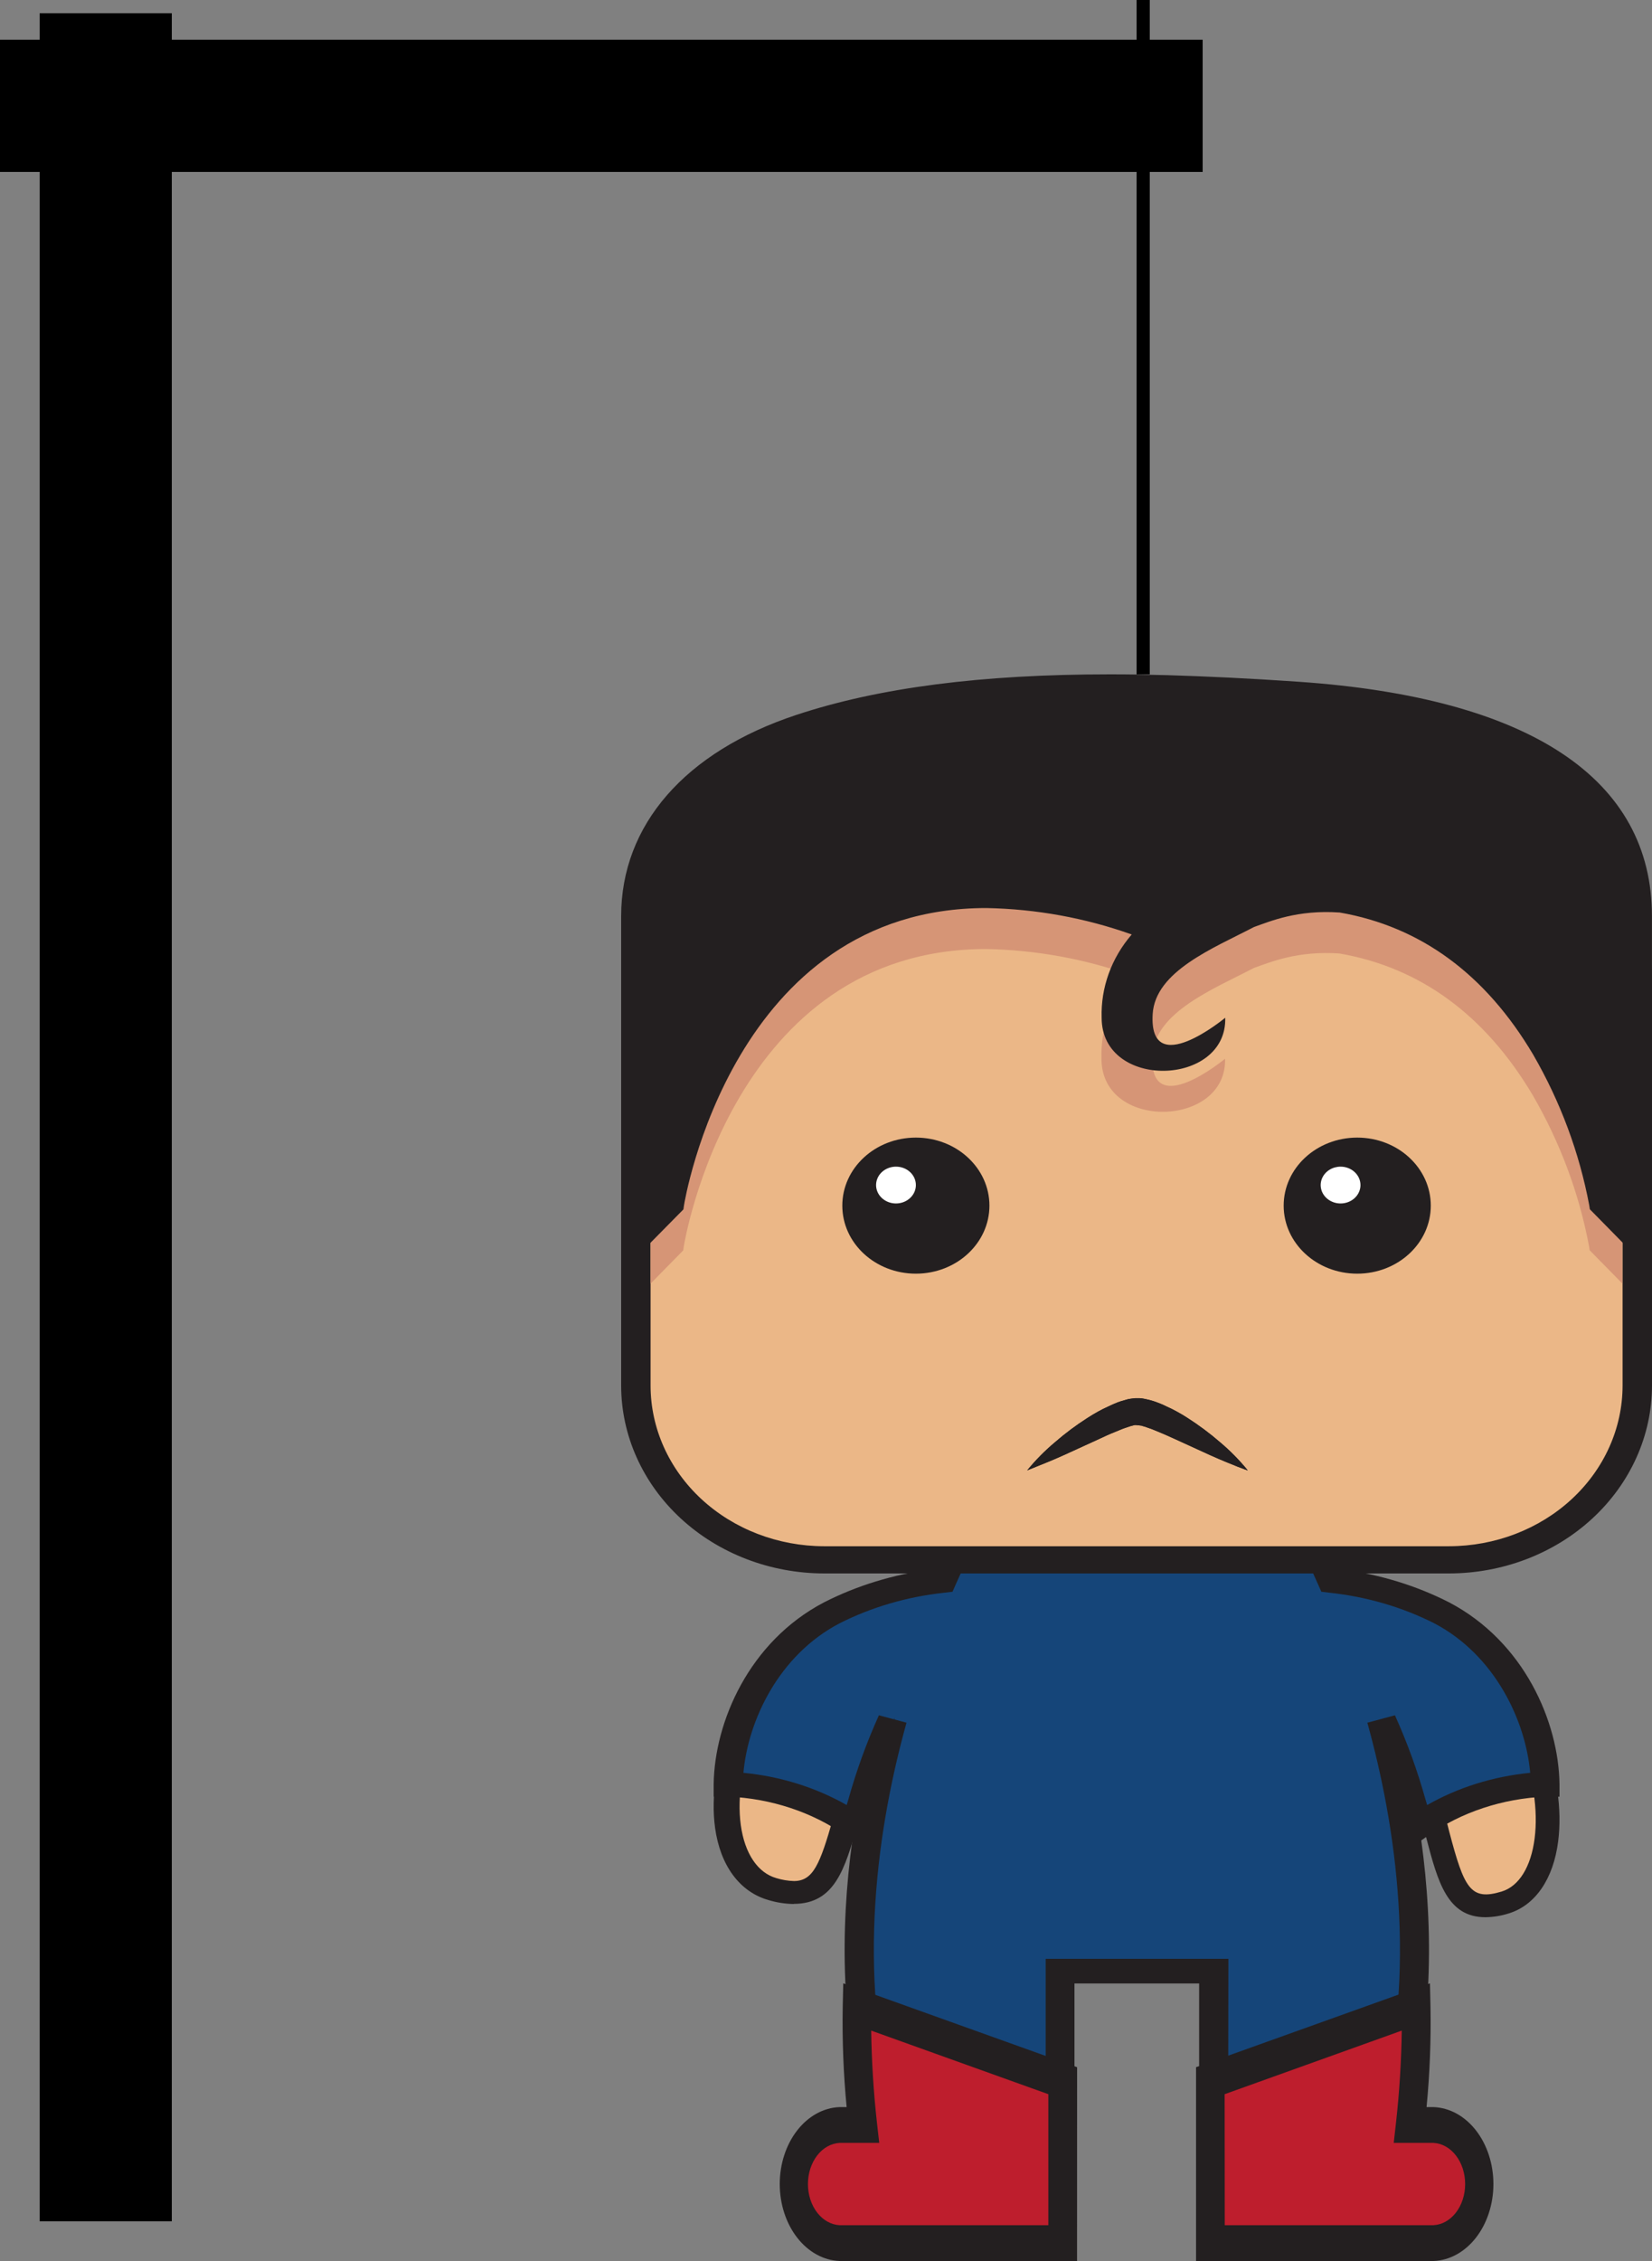 <svg width="125" height="171" viewBox="0 0 125 171" fill="none" xmlns="http://www.w3.org/2000/svg">
<rect x="0" y="0" width="125" height="171" fill="#808080" stroke="none"/>
<path d="M95.176 126.401C95.176 126.401 103.275 124.776 106.585 132.14C109.896 139.504 108.711 145.465 113.895 143.874C119.079 142.283 117.959 129.722 110.681 125.397C104.391 121.66 96.585 123.205 94.214 123.094L95.176 126.401Z" fill="#EBB787"/>
<path d="M112.396 145C109.514 145 108.794 142.339 107.915 138.973C107.382 136.757 106.659 134.588 105.753 132.487C103.653 127.815 99.416 127.117 97.082 127.117C96.502 127.113 95.924 127.158 95.353 127.252L94.531 127.416L93 122.17L94.25 122.226C94.686 122.247 95.363 122.201 96.177 122.149C97.208 122.083 98.49 122 99.917 122C104.463 122 108.138 122.872 111.146 124.661C116.345 127.749 118.506 134.478 117.901 139.251C117.541 142.103 116.175 144.093 114.162 144.712C113.592 144.895 112.997 144.992 112.396 145V145ZM97.089 125.38C99.867 125.38 104.903 126.214 107.414 131.796C108.351 133.983 109.103 136.239 109.662 138.542C110.793 142.829 111.269 143.77 113.625 143.058C114.936 142.659 115.844 141.193 116.118 139.042C116.665 134.756 114.605 128.763 110.21 126.151C107.493 124.536 104.128 123.751 99.924 123.751C98.559 123.751 97.309 123.831 96.322 123.897L95.41 123.952L95.846 125.453C96.17 125.408 96.595 125.38 97.089 125.38V125.38Z" fill="#231F20"/>
<path d="M78.657 125.41C78.657 125.41 69.914 123.785 66.334 131.146C62.754 138.507 64.038 144.465 58.438 142.875C52.838 141.285 54.049 128.729 61.909 124.406C68.703 120.67 77.14 122.215 79.696 122.104L78.657 125.41Z" fill="#EBB787"/>
<path d="M60.057 144C59.405 143.989 58.76 143.888 58.142 143.701C55.971 143.083 54.5 141.094 54.107 138.243C53.453 133.483 55.784 126.757 61.399 123.66C64.649 121.872 68.618 121 73.532 121C75.07 121 76.455 121.083 77.568 121.149C78.451 121.201 79.179 121.247 79.65 121.226L81 121.17L79.35 126.417L78.459 126.25C77.843 126.155 77.22 126.11 76.595 126.115C74.07 126.115 69.497 126.809 67.229 131.483C66.251 133.582 65.469 135.75 64.894 137.965C63.933 141.33 63.17 143.99 60.053 143.99L60.057 144ZM73.548 122.747C69.003 122.747 65.376 123.531 62.434 125.146C57.691 127.757 55.465 133.747 56.053 138.031C56.348 140.181 57.333 141.646 58.749 142.045C59.175 142.177 59.621 142.251 60.072 142.264V142.264C61.539 142.264 62.049 140.972 63.03 137.545C63.63 135.242 64.442 132.986 65.458 130.802C68.182 125.222 73.63 124.389 76.611 124.389C77.14 124.389 77.599 124.417 77.965 124.448L78.439 122.948L77.455 122.892C76.354 122.826 75.004 122.747 73.548 122.747Z" fill="#231F20"/>
<path d="M117.162 134.761C117.1 130.146 114.479 124.487 109.339 121.796C106.786 120.504 103.946 119.674 100.998 119.358C99.984 117.058 99.242 115.746 99.242 115.746H73.241C73.241 115.746 72.516 117.058 71.485 119.358C68.536 119.673 65.697 120.504 63.144 121.796C58.004 124.487 55.383 130.146 55.317 134.761C58.831 134.896 62.196 136.006 64.896 137.922C65.598 135.794 66.265 132.979 67.714 129.889C65.339 138.429 63.763 149.777 67.121 160.885H80.414V148.897H92.043V160.885H105.331C108.672 149.777 107.113 138.429 104.738 129.889C106.191 132.979 106.854 135.794 107.561 137.922C110.266 136.002 113.639 134.891 117.162 134.761V134.761Z" fill="#154579"/>
<path d="M105.976 162H90.734V150.011H81.301V162H66.059L65.848 161.299C63.544 153.631 63.574 145.862 64.492 139.19L63.974 138.817C61.468 137.054 58.36 136.024 55.111 135.879H54V134.936C54.066 130.235 56.673 124.159 62.341 121.192C64.826 119.923 67.578 119.079 70.445 118.705C71.344 116.715 71.963 115.585 71.994 115.533L72.288 115H99.712L100.006 115.533C100.032 115.585 100.656 116.715 101.551 118.705C104.419 119.079 107.173 119.923 109.659 121.192C115.335 124.174 117.939 130.235 118 134.936V135.883H116.92C113.672 136.028 110.566 137.058 108.061 138.821L107.543 139.193C108.461 145.866 108.492 153.635 106.187 161.303L105.976 162ZM92.929 160.136H104.264C107.372 149.079 105.559 137.836 103.461 130.288L105.55 129.729C106.485 131.804 107.256 133.93 107.859 136.092C107.903 136.237 107.947 136.379 107.987 136.517C110.318 135.186 112.992 134.35 115.783 134.079C115.436 130.135 113.114 125.177 108.527 122.772C106.108 121.549 103.418 120.762 100.625 120.461L99.98 120.383L99.751 119.865C99.137 118.471 98.623 117.438 98.329 116.86H73.724C73.425 117.438 72.916 118.471 72.301 119.865L72.073 120.383L71.428 120.461C68.635 120.762 65.945 121.549 63.526 122.772C58.917 125.181 56.603 130.135 56.252 134.079C59.049 134.349 61.728 135.185 64.066 136.517C64.106 136.379 64.149 136.237 64.193 136.092C64.795 133.929 65.566 131.803 66.502 129.729L68.592 130.288C66.489 137.836 64.676 149.079 67.789 160.136H79.123V148.148H92.947L92.929 160.136Z" fill="#231F20"/>
<line x1="8" y1="168" x2="8" y2="1" stroke="black" stroke-width="10"/>
<line y1="8" x2="91" y2="8" stroke="black" stroke-width="10"/>
<line x1="86.5" x2="86.5" y2="51" stroke="black"/>
<path d="M109.638 60.858H62.362C54.493 60.858 48.113 66.756 48.113 74.03V104.799C48.113 112.074 54.493 117.971 62.362 117.971H109.638C117.507 117.971 123.887 112.074 123.887 104.799V74.03C123.887 66.756 117.507 60.858 109.638 60.858Z" fill="#EBB787"/>
<path d="M109.638 119H62.362C58.289 118.996 54.385 117.498 51.505 114.836C48.625 112.174 47.005 108.564 47 104.799V74.03C47.005 70.265 48.625 66.656 51.505 63.993C54.385 61.331 58.289 59.834 62.362 59.829H109.638C113.711 59.834 117.615 61.331 120.495 63.993C123.375 66.656 124.995 70.265 125 74.03V104.799C124.995 108.564 123.375 112.174 120.495 114.836C117.615 117.498 113.711 118.996 109.638 119V119ZM62.362 61.887C58.88 61.892 55.541 63.172 53.079 65.449C50.617 67.725 49.231 70.811 49.226 74.03V104.799C49.23 108.019 50.615 111.105 53.078 113.382C55.54 115.658 58.88 116.939 62.362 116.942H109.638C113.121 116.939 116.46 115.658 118.922 113.382C121.385 111.105 122.77 108.019 122.774 104.799V74.03C122.769 70.811 121.383 67.725 118.921 65.449C116.459 63.172 113.12 61.892 109.638 61.887H62.362Z" fill="#231F20"/>
<path d="M69.3 96.328C72.374 96.328 74.866 94.024 74.866 91.183C74.866 88.341 72.374 86.037 69.3 86.037C66.226 86.037 63.734 88.341 63.734 91.183C63.734 94.024 66.226 96.328 69.3 96.328Z" fill="#231F20"/>
<path d="M102.696 96.328C105.77 96.328 108.262 94.024 108.262 91.183C108.262 88.341 105.77 86.037 102.696 86.037C99.622 86.037 97.13 88.341 97.13 91.183C97.13 94.024 99.622 96.328 102.696 96.328Z" fill="#231F20"/>
<path d="M69.3 89.623C69.301 89.898 69.213 90.168 69.048 90.397C68.883 90.626 68.648 90.805 68.373 90.911C68.097 91.017 67.794 91.045 67.502 90.991C67.21 90.938 66.941 90.805 66.73 90.61C66.52 90.416 66.376 90.167 66.318 89.897C66.26 89.627 66.291 89.347 66.405 89.092C66.519 88.838 66.713 88.621 66.961 88.468C67.21 88.316 67.501 88.234 67.799 88.235C68.197 88.235 68.579 88.382 68.86 88.642C69.142 88.902 69.3 89.255 69.3 89.623V89.623Z" fill="white"/>
<path d="M102.941 89.623C102.942 89.898 102.854 90.167 102.689 90.397C102.524 90.626 102.29 90.805 102.015 90.911C101.74 91.017 101.437 91.045 101.145 90.992C100.853 90.938 100.584 90.806 100.373 90.612C100.162 90.418 100.018 90.17 99.96 89.9C99.901 89.63 99.931 89.35 100.045 89.095C100.159 88.841 100.351 88.623 100.599 88.47C100.847 88.317 101.138 88.235 101.436 88.235C101.834 88.235 102.216 88.381 102.498 88.641C102.78 88.901 102.94 89.254 102.941 89.623Z" fill="white"/>
<path d="M109.638 61.887H62.362C58.88 61.892 55.541 63.172 53.079 65.449C50.617 67.725 49.231 70.811 49.226 74.03V97.081L51.698 94.566L51.742 94.253C51.778 94.031 55.403 71.775 74.625 71.775C78.388 71.847 82.108 72.524 85.619 73.775V73.775C84.079 75.56 83.273 77.791 83.344 80.073C83.344 85.56 92.846 85.284 92.695 80.073C92.695 80.073 86.906 84.872 87.204 79.797C87.396 76.541 91.84 74.796 94.868 73.211C96.097 72.779 98.154 71.89 101.351 72.112C107.474 73.174 112.39 76.776 115.996 82.864C118.056 86.425 119.487 90.267 120.235 94.245L120.284 94.558L122.756 97.073V74.022C122.749 70.807 121.365 67.726 118.906 65.452C116.448 63.178 113.116 61.896 109.638 61.887Z" fill="#D69576"/>
<path d="M98.296 51.564C94.476 51.3 91.301 51.152 88.304 51.062C86.822 51.021 85.37 51 83.994 51C74.278 51 66.521 52 60.278 54.062C51.818 56.853 47 62.406 47 69.293V96.241L51.711 91.467L51.756 91.154C51.791 90.931 55.416 68.675 74.639 68.675C78.401 68.747 82.121 69.424 85.633 70.675V70.675C84.093 72.46 83.287 74.692 83.357 76.973C83.357 82.46 92.86 82.184 92.708 76.973C92.708 76.973 86.919 81.773 87.218 76.698C87.409 73.442 91.853 71.696 94.881 70.112C96.11 69.679 98.167 68.79 101.364 69.013C107.487 70.075 112.403 73.676 116.01 79.764C118.069 83.325 119.5 87.167 120.249 91.145L120.298 91.458L124.996 96.237V69.297C125 58.903 115.765 52.774 98.296 51.564Z" fill="#231F20"/>
<path d="M77.724 111.204C78.351 110.435 79.055 109.723 79.826 109.076C80.603 108.401 81.433 107.782 82.311 107.223C82.551 107.067 82.805 106.915 83.072 106.767C83.341 106.616 83.617 106.479 83.9 106.355C84.038 106.285 84.19 106.219 84.346 106.153C84.502 106.087 84.648 106.026 84.827 105.972L85.374 105.816C85.477 105.795 85.602 105.783 85.717 105.766L85.895 105.746H85.984H86.078C86.136 105.746 85.962 105.746 86.212 105.746C86.367 105.746 86.501 105.779 86.657 105.808C86.813 105.836 87.102 105.91 87.302 105.976C87.503 106.042 87.632 106.096 87.801 106.161C87.954 106.221 88.102 106.288 88.246 106.363C88.53 106.486 88.807 106.624 89.075 106.775C89.342 106.919 89.596 107.071 89.836 107.228C90.713 107.787 91.543 108.406 92.321 109.08C93.09 109.729 93.792 110.443 94.418 111.212C94.418 111.212 94.12 111.113 93.621 110.916C93.122 110.718 92.41 110.43 91.591 110.064L88.834 108.804C88.34 108.578 87.828 108.351 87.329 108.154C87.207 108.101 87.082 108.054 86.955 108.014C86.844 107.981 86.697 107.919 86.608 107.894C86.532 107.877 86.457 107.853 86.385 107.824C86.26 107.804 86.091 107.792 85.94 107.775H85.967C85.931 107.775 85.904 107.775 85.86 107.775L85.535 107.861C85.299 107.948 85.054 108.01 84.8 108.121C84.301 108.318 83.789 108.532 83.295 108.771L80.539 110.031C79.719 110.401 79.011 110.689 78.508 110.887C78.005 111.085 77.724 111.204 77.724 111.204Z" fill="#231F20"/>
<path d="M77.724 111.204C78.351 110.435 79.055 109.723 79.826 109.076C80.603 108.401 81.433 107.782 82.311 107.223C82.551 107.067 82.805 106.915 83.072 106.767C83.341 106.616 83.617 106.479 83.9 106.355C84.038 106.285 84.19 106.219 84.346 106.153C84.502 106.087 84.649 106.026 84.827 105.972L85.374 105.816C85.477 105.795 85.602 105.783 85.717 105.766L85.895 105.746H85.984H86.078C86.136 105.746 85.962 105.746 86.212 105.746C86.367 105.746 86.501 105.779 86.657 105.808C86.813 105.836 87.102 105.91 87.302 105.976C87.503 106.042 87.632 106.096 87.801 106.161C87.954 106.221 88.102 106.288 88.246 106.363C88.53 106.486 88.807 106.624 89.075 106.775C89.342 106.919 89.596 107.071 89.836 107.228C90.713 107.787 91.543 108.406 92.321 109.08C93.09 109.729 93.792 110.443 94.418 111.212C94.418 111.212 94.12 111.113 93.621 110.916C93.122 110.718 92.41 110.43 91.591 110.064L88.834 108.804C88.34 108.578 87.828 108.351 87.329 108.154C87.207 108.101 87.082 108.054 86.955 108.014C86.844 107.981 86.697 107.919 86.608 107.894C86.532 107.877 86.457 107.853 86.385 107.824C86.26 107.804 86.091 107.792 85.94 107.775H85.967C85.931 107.775 85.904 107.775 85.86 107.775L85.535 107.861C85.299 107.948 85.054 108.01 84.8 108.121C84.301 108.318 83.789 108.532 83.295 108.771L80.539 110.031C79.719 110.401 79.011 110.689 78.508 110.887C78.005 111.085 77.724 111.204 77.724 111.204Z" fill="#231F20"/>
<path d="M107.147 151.782C107.198 154.769 107.053 157.756 106.713 160.714H108.477C108.947 160.714 109.413 160.83 109.848 161.054C110.282 161.279 110.677 161.608 111.009 162.023C111.342 162.438 111.605 162.931 111.785 163.473C111.965 164.015 112.057 164.596 112.056 165.183C112.056 166.366 111.679 167.502 111.008 168.339C110.337 169.176 109.426 169.646 108.477 169.646H91.586V157.367L107.147 151.782Z" fill="#BE1E2D"/>
<path d="M108.468 171H90.5V156.343L108.199 150L108.238 151.744C108.285 154.288 108.186 156.833 107.942 159.36H108.472C109.686 159.406 110.837 160.039 111.682 161.126C112.527 162.212 113 163.666 113 165.18C113 166.693 112.527 168.148 111.682 169.234C110.837 170.32 109.686 170.954 108.472 171H108.468ZM92.672 168.292H108.468C109.112 168.258 109.72 167.916 110.167 167.336C110.613 166.756 110.862 165.983 110.862 165.18C110.862 164.376 110.613 163.604 110.167 163.024C109.72 162.444 109.112 162.102 108.468 162.068H105.457L105.631 160.53C105.888 158.224 106.033 155.902 106.066 153.575L92.663 158.385L92.672 168.292Z" fill="#231F20"/>
<path d="M64.847 151.782C64.796 154.769 64.942 157.756 65.282 160.714H63.518C63.048 160.714 62.582 160.83 62.148 161.054C61.713 161.279 61.318 161.608 60.986 162.023C60.654 162.438 60.39 162.931 60.21 163.473C60.031 164.015 59.938 164.596 59.939 165.183V165.183C59.939 166.366 60.316 167.502 60.987 168.339C61.659 169.176 62.569 169.646 63.518 169.646H80.401V157.367L64.847 151.782Z" fill="#BE1E2D"/>
<path d="M81.496 171H63.527C62.314 170.954 61.163 170.32 60.318 169.234C59.473 168.148 59 166.693 59 165.18C59 163.666 59.473 162.212 60.318 161.126C61.163 160.039 62.314 159.406 63.527 159.36H64.061C63.819 156.833 63.721 154.288 63.766 151.744L63.805 150L81.5 156.343L81.496 171ZM63.527 162.068C62.883 162.102 62.275 162.444 61.828 163.024C61.383 163.604 61.133 164.376 61.133 165.18C61.133 165.983 61.383 166.756 61.828 167.336C62.275 167.916 62.883 168.258 63.527 168.292H79.324V158.385L65.92 153.575C65.953 155.902 66.097 158.225 66.354 160.53L66.528 162.068H63.527Z" fill="#231F20"/>
</svg>
